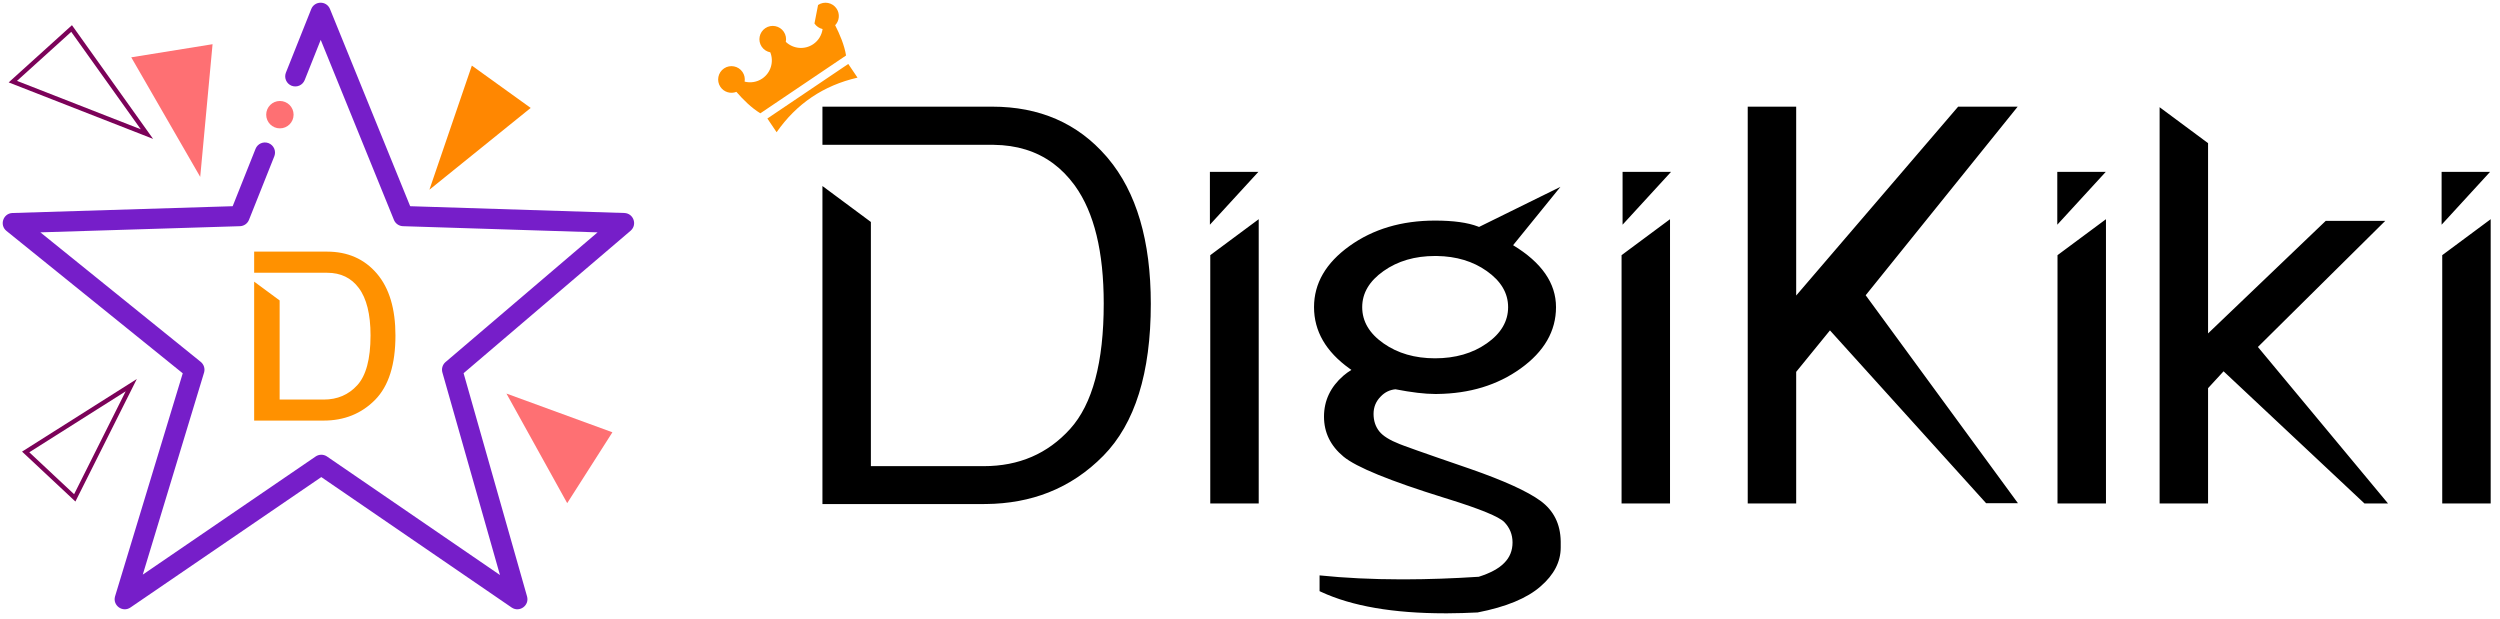 <?xml version="1.0" encoding="utf-8"?>
<svg width="311px" height="77px" viewBox="0 0 311 77" version="1.1" xmlns:xlink="http://www.w3.org/1999/xlink" xmlns="http://www.w3.org/2000/svg">
  <desc>Created with Lunacy</desc>
  <g id="Group-6" transform="translate(0.338 0.338)">
    <g id="Group">
      <path d="M38.38 0.791C38.793 -0.247 40.249 -0.265 40.695 0.746L40.711 0.783L50.688 25.314L77.327 26.159C78.463 26.195 78.966 27.595 78.13 28.346L78.103 28.371L57.333 46.088L65.226 73.853C65.544 74.974 64.303 75.88 63.336 75.253L63.307 75.234L39.632 59.011L15.892 75.234C14.922 75.897 13.661 74.986 13.97 73.866L13.98 73.832L22.395 46.101L0.469 28.392C-0.428 27.668 0.045 26.226 1.183 26.161L1.22 26.159L28.607 25.314L31.451 18.177C31.703 17.544 32.412 17.229 33.047 17.461L33.083 17.474C33.716 17.727 34.031 18.435 33.799 19.071L33.785 19.107L30.636 27.009C30.456 27.461 30.033 27.767 29.55 27.798L29.508 27.8L4.684 28.566L24.632 44.678C25.019 44.99 25.184 45.5 25.057 45.978L25.045 46.02L17.422 71.145L38.925 56.451C39.34 56.167 39.883 56.159 40.306 56.427L40.344 56.452L61.857 71.194L54.696 45.999C54.565 45.541 54.706 45.049 55.055 44.729L55.089 44.7L74 28.567L49.791 27.8C49.309 27.785 48.88 27.495 48.684 27.057L48.667 27.017L39.559 4.621L37.565 9.624C37.312 10.257 36.604 10.571 35.968 10.34L35.932 10.326C35.3 10.074 34.985 9.365 35.217 8.73L35.23 8.694L38.38 0.791Z" id="Stroke-3" fill="#761EC9" stroke="none" />
      <path d="M1.704 0C2.645 0 3.407 0.763 3.407 1.704C3.407 2.645 2.645 3.407 1.704 3.407C0.763 3.407 0 2.645 0 1.704C0 0.763 0.763 0 1.704 0Z" transform="translate(32.777 12.224)" id="Clip-5" fill="#FE7073" stroke="none" />
      <path d="M8.735 0C11.205 0 13.184 0.871 14.671 2.612C16.157 4.353 16.901 6.847 16.901 10.094C16.901 13.633 16.086 16.226 14.457 17.873C12.828 19.52 10.778 20.343 8.308 20.343L8.308 20.343L0 20.343L0 4.063L2.494 5.904L2.494 18.404L8.308 18.404C10.113 18.404 11.592 17.769 12.747 16.5C13.901 15.23 14.478 13.091 14.478 10.08C14.478 7.39 13.972 5.363 12.96 3.999C11.949 2.636 10.54 1.954 8.735 1.954L8.735 1.954L0 1.954L0 0L8.735 0Z" transform="translate(31.617 31.302)" id="Clip-8" fill="#FF9100" stroke="none" />
      <path d="M8.308 20.343C10.778 20.343 12.828 19.52 14.457 17.873C16.086 16.226 16.901 13.633 16.901 10.094C16.901 6.847 16.157 4.353 14.671 2.612C13.184 0.871 11.205 0 8.735 0L0 0L0 1.954L8.735 1.954C10.54 1.954 11.949 2.636 12.96 3.999C13.972 5.363 14.478 7.39 14.478 10.08C14.478 13.091 13.901 15.23 12.747 16.5C11.592 17.769 10.113 18.404 8.308 18.404L2.494 18.404L2.494 5.904L0 4.063L0 20.343L8.308 20.343Z" transform="translate(31.617 31.302)" id="Stroke-10" fill="none" stroke="#FF9100" stroke-width="0.675" />
      <path d="M0 0L13.181 4.819L7.558 13.634L0 0Z" transform="translate(62.664 48.62)" id="Clip-12" fill="#FE7073" stroke="none" />
      <path d="M5.281 0L12.6 5.266L0 15.44L5.281 0Z" transform="translate(53.08 7.823)" id="Clip-15" fill="#FF8701" stroke="none" />
      <path d="M10.116 0L8.58 16.505L0 1.631L10.116 0Z" transform="translate(15.989 5.161)" id="Clip-18" fill="#FE7073" stroke="none" />
      <path d="M7.872 0L17.966 14.144L0 7.118L7.872 0ZM16.434 12.95L7.782 0.828L1.035 6.929L16.434 12.95Z" transform="translate(0.741 2.795)" id="Path" fill="#7B0259" fill-rule="evenodd" stroke="none" />
      <path d="M14.278 0L6.638 15.242L0 9.032L14.278 0ZM6.475 14.332L12.89 1.533L0.901 9.117L6.475 14.332Z" transform="translate(2.405 46.81)" id="Path" fill="#7B0259" fill-rule="evenodd" stroke="none" />
    </g>
    <g id="Group-2" transform="translate(89 0)">
      <path d="M21.113 0C27.004 0 31.737 2.06 35.314 6.179L35.51 6.408C39.069 10.637 40.849 16.676 40.849 24.528C40.849 33.128 38.88 39.429 34.942 43.431C32.935 45.471 30.664 46.991 28.13 47.991C25.762 48.925 23.164 49.406 20.335 49.433L20.08 49.434L0 49.434L0 9.873L6.027 14.345L6.027 44.721L20.08 44.721Q26.624 44.721 30.809 40.095C33.599 37.01 34.993 31.809 34.993 24.494C34.993 18.058 33.808 13.184 31.437 9.872L31.325 9.718C30.561 8.683 29.703 7.809 28.752 7.097L28.608 6.991C26.591 5.53 24.16 4.783 21.317 4.749L21.113 4.748L0 4.747L0 0L21.113 0ZM121.134 23.496L121.134 0L115.106 0L115.106 49.366L121.134 49.366L121.134 32.991L125.336 27.831L144.761 49.331L148.722 49.331L129.779 23.462L148.688 0L141.283 0L121.134 23.496ZM172.372 4.541L166.345 0.069L166.345 49.366L172.372 49.366L172.372 35.02L174.301 32.922L191.832 49.366L194.76 49.366L178.572 29.895L194.415 14.208L187.011 14.208L172.372 28.209L172.372 4.541ZM54.228 8.115L48.201 14.685L48.201 8.115L54.228 8.115ZM99.537 14.685L105.564 8.115L99.537 8.115L99.537 14.685ZM159.643 8.115L153.616 14.685L153.616 8.115L159.643 8.115ZM201.425 14.685L207.452 8.115L201.425 8.115L201.425 14.685ZM85.918 17.235L91.808 9.976L81.682 14.964L81.552 14.912C80.274 14.42 78.492 14.173 76.206 14.173C72.049 14.173 68.502 15.228 65.563 17.338C62.624 19.448 61.154 21.982 61.154 24.941C61.154 27.922 62.624 30.468 65.563 32.578C65.597 32.601 65.635 32.627 65.675 32.655L65.804 32.75C65.46 32.956 65.127 33.197 64.805 33.472C63.198 34.871 62.394 36.569 62.394 38.564C62.394 40.536 63.204 42.193 64.822 43.535C66.403 44.845 70.584 46.554 77.364 48.662L77.859 48.815C81.831 50.054 84.15 51.005 84.816 51.671C85.505 52.382 85.849 53.23 85.849 54.216C85.849 55.225 85.505 56.074 84.816 56.762C84.15 57.45 83.094 58.023 81.648 58.482C78.435 58.69 75.379 58.797 72.479 58.804L72.022 58.805C68.38 58.8 64.987 58.635 61.843 58.31L61.843 60.271L62.034 60.361C65.871 62.141 71.019 63.029 77.477 63.028L77.801 63.027C78.993 63.021 80.23 62.986 81.51 62.92C85.046 62.232 87.652 61.154 89.328 59.686C91.004 58.241 91.842 56.624 91.842 54.836L91.842 54.216L91.841 54.062C91.803 51.912 90.965 50.237 89.328 49.039C87.714 47.858 84.801 46.532 80.589 45.063L76.483 43.647C74.511 42.962 73.135 42.475 72.356 42.185L71.811 41.977C70.566 41.49 69.717 40.959 69.266 40.387C68.795 39.791 68.559 39.068 68.559 38.22C68.559 37.371 68.858 36.649 69.455 36.052C69.96 35.525 70.569 35.227 71.281 35.158C73.301 35.548 74.943 35.743 76.206 35.743L76.459 35.742C80.506 35.7 83.969 34.645 86.848 32.578C89.787 30.468 91.257 27.922 91.257 24.941C91.257 21.959 89.478 19.391 85.918 17.235ZM54.273 49.366L54.273 14.001L48.246 18.474L48.246 49.366L54.273 49.366ZM105.439 14.001L105.439 49.366L99.412 49.366L99.412 18.474L105.439 14.001ZM159.671 14.001L159.671 49.366L153.643 49.366L153.643 18.474L159.671 14.001ZM207.53 49.366L201.503 49.366L201.503 18.474L207.53 14.001L207.53 49.366ZM69.799 20.452C71.567 19.202 73.703 18.577 76.206 18.577L76.428 18.578C78.857 18.614 80.93 19.238 82.646 20.452C84.415 21.701 85.299 23.198 85.299 24.941C85.299 26.707 84.415 28.209 82.646 29.447C80.878 30.686 78.731 31.305 76.206 31.305C73.703 31.305 71.567 30.686 69.799 29.447C68.031 28.209 67.147 26.707 67.147 24.941C67.147 23.198 68.031 21.701 69.799 20.452Z" transform="translate(12.973 12.93)" id="Shape" fill="#000000" fill-rule="evenodd" stroke="none" />
      <path d="M14.73 0.73C14.219 -0.027 13.187 -0.228 12.429 0.283L11.981 2.585C12.227 2.949 12.593 3.185 12.992 3.274C12.89 4.015 12.487 4.712 11.82 5.162C10.74 5.89 9.32 5.737 8.416 4.869C8.5 4.449 8.424 3.997 8.166 3.615C7.654 2.857 6.622 2.656 5.864 3.167C5.106 3.679 4.905 4.711 5.416 5.469C5.674 5.852 6.065 6.092 6.486 6.171C6.952 7.334 6.562 8.708 5.482 9.437C4.815 9.887 4.018 10 3.293 9.816C3.359 9.413 3.278 8.985 3.032 8.621C2.521 7.863 1.488 7.662 0.731 8.173C-0.028 8.685 -0.228 9.717 0.283 10.476C0.726 11.132 1.561 11.37 2.269 11.089C3.07 12.014 4.133 13.082 5.25 13.756L15.911 6.565C15.705 5.277 15.113 3.891 14.556 2.802C15.082 2.25 15.174 1.387 14.73 0.73ZM17.336 9.321L16.187 7.617L6.123 14.405L7.272 16.11C8.514 14.332 9.973 12.877 11.65 11.746C13.327 10.614 15.223 9.806 17.336 9.321Z" id="Combined-Shape" fill="#FF9100" fill-rule="evenodd" stroke="none" />
    </g>
  </g>
</svg>